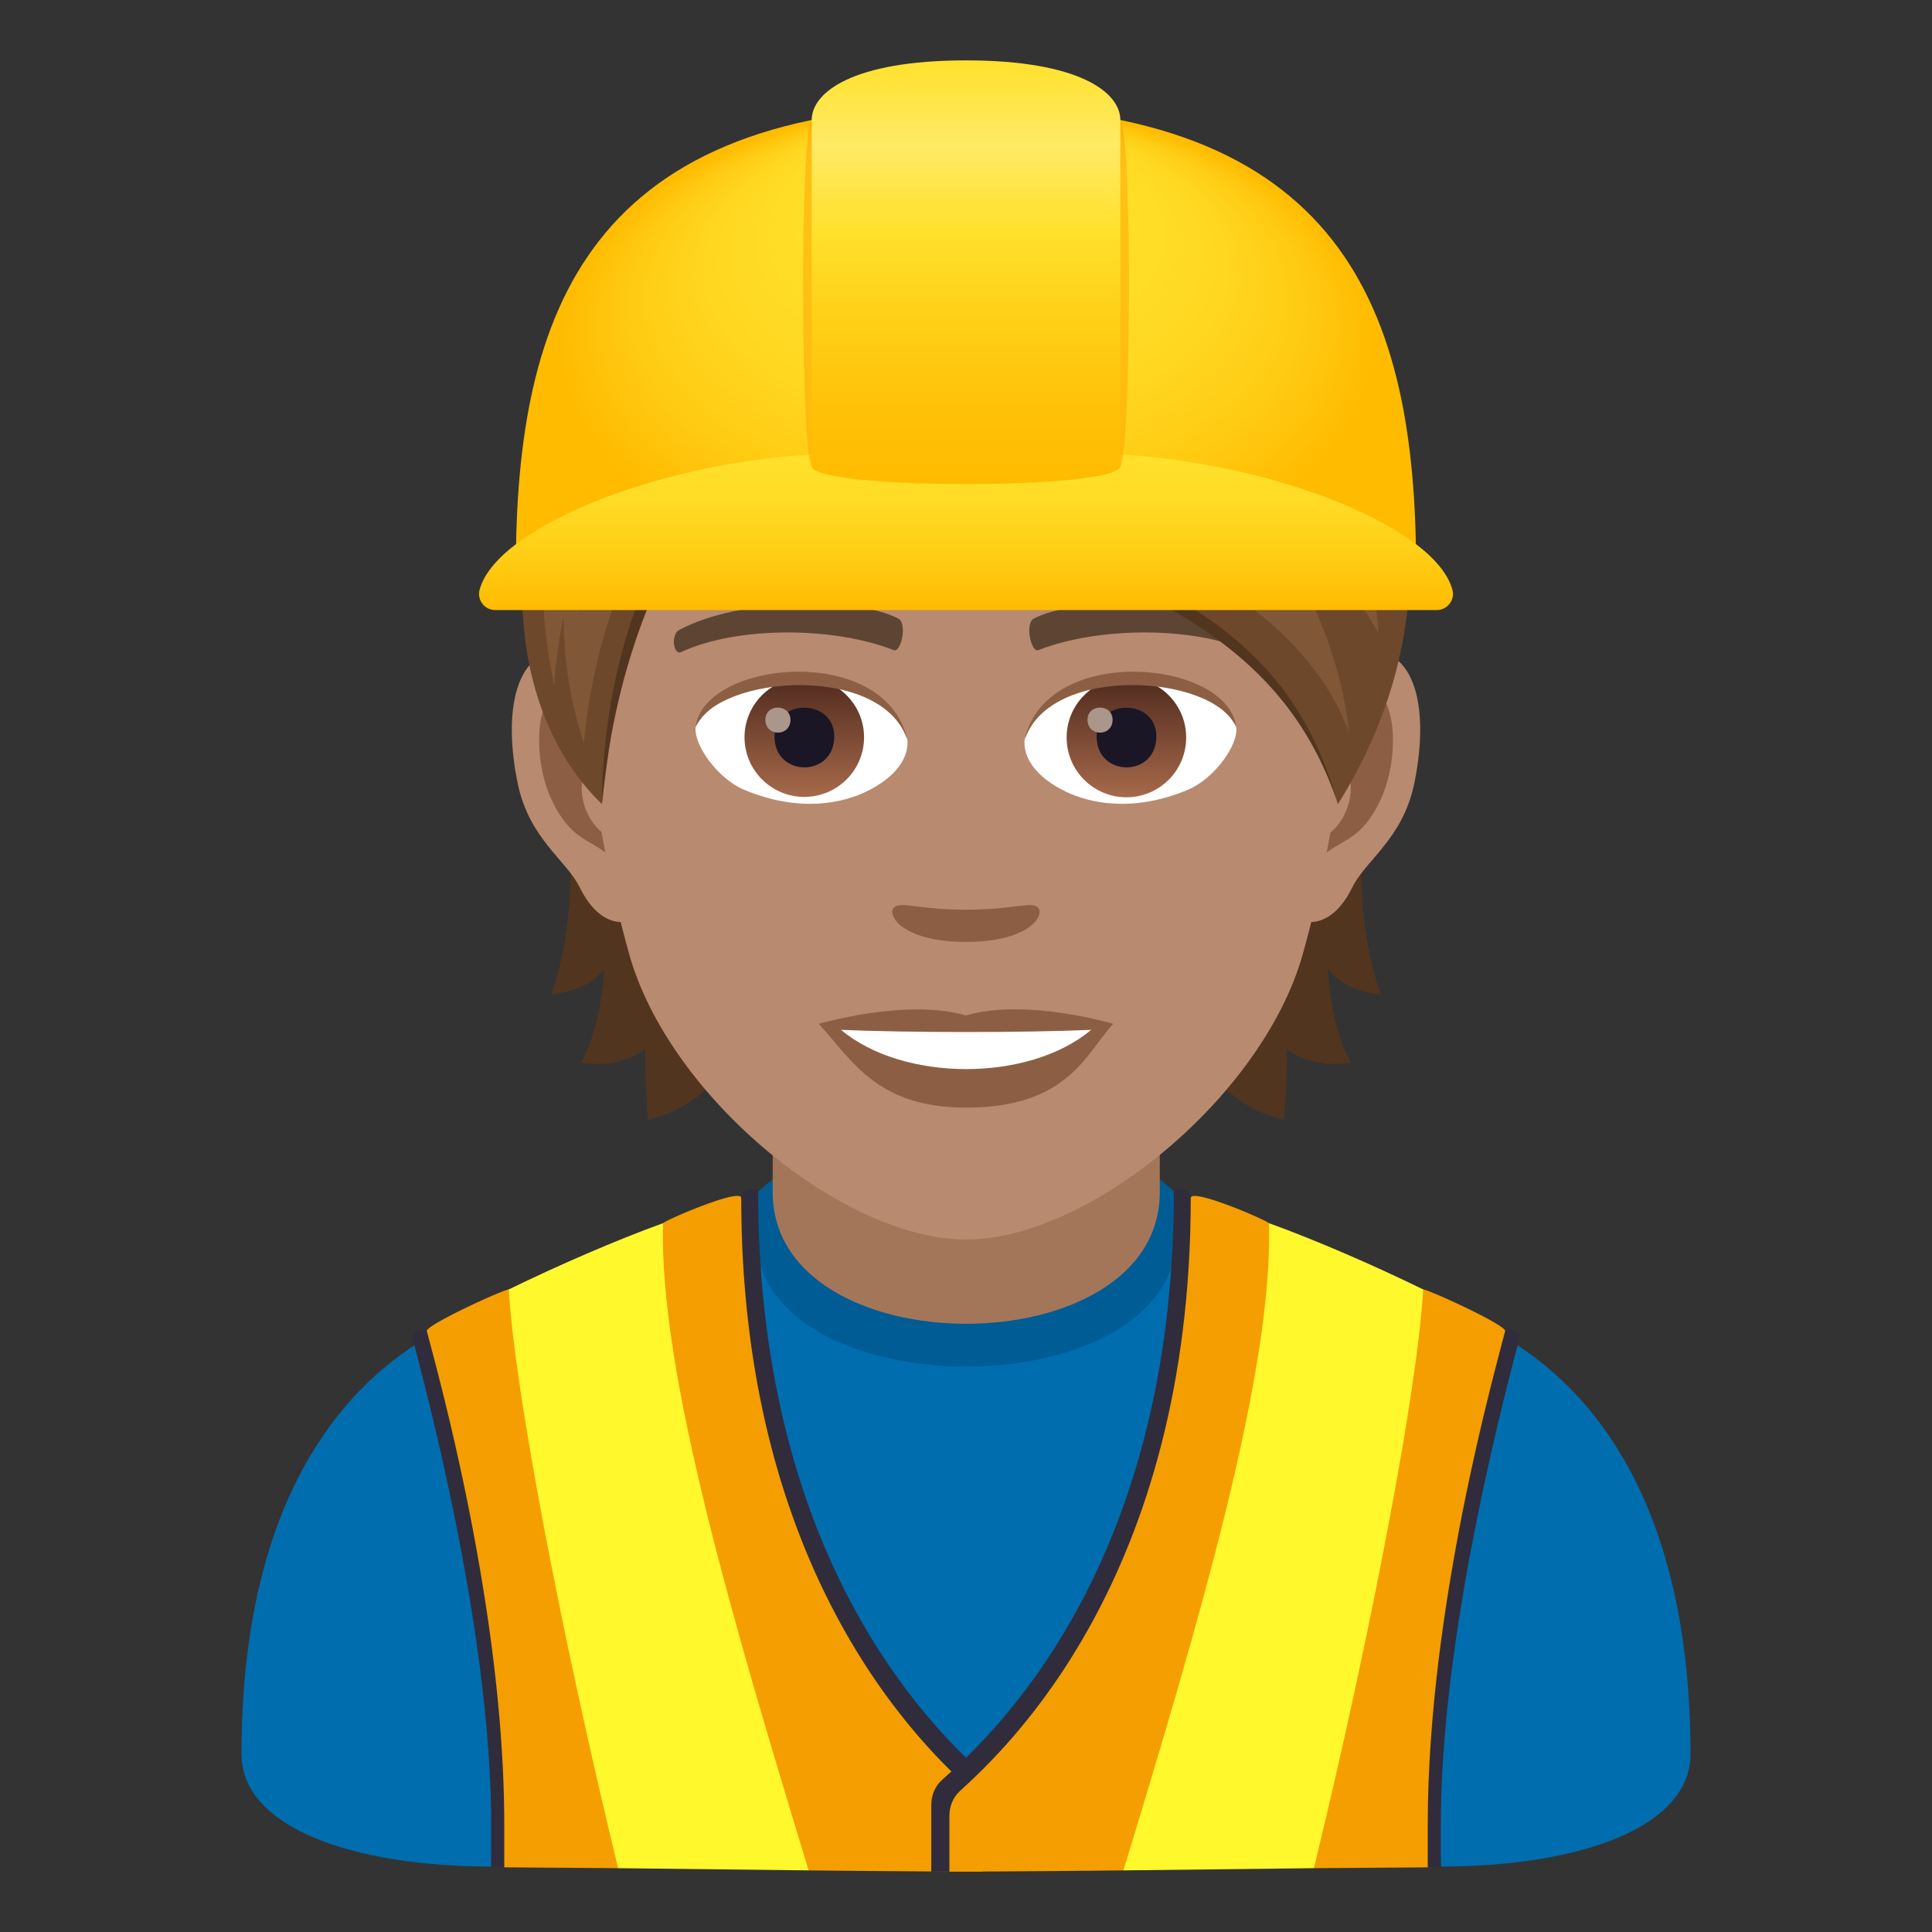 <svg xmlns="http://www.w3.org/2000/svg" xml:space="preserve" style="enable-background:new 0 0 64 64" viewBox="0 0 64 64"><rect x="0" y="0" width="64" height="64" fill="#333333" stroke="none"/><path d="M38.902 39.481c-2.787-2.287-11.027-2.268-13.81.025-4.361 3.595 4.477 22.486 6.916 22.486 2.44 0 11.265-18.923 6.894-22.51z" style="fill:#006dae"/><path d="M38.975 40.909c0-1.239.255-1.099-.073-1.427-2.575-2.582-11.282-2.616-13.81.024-.317.332-.05.24-.05 1.403 0 5.814 13.933 5.814 13.933 0z" style="fill:#005c94"/><path d="M38.419 39.492v-3.92H25.597v3.92c0 5.814 12.822 5.814 12.822 0z" style="fill:#a3765a"/><path d="m16.271 61.831.584-15.747s-3.037-1.575-2.987-1.607C10.873 46.36 8 50.334 8 58.106c0 2.423 3.66 3.725 8.271 3.725z" style="fill:#006dae"/><path d="m16.271 61.831.433.027s7.309-3.85 15.846.142h.6v-2.208c0-.326-.128-.628-.356-.831-1.526-1.356-7.68-6.878-7.68-19.48 0-.148-.536-.14-.56.206-.117 1.737-9.897 6.107-10.414 4.406-.03-.099-.544-.02-.473.247.87 3.255 2.604 10.363 2.604 16.099v1.392z" style="fill:#302c3b"/><path d="m16.704 61.858 3.77.028c4.2-1.963 6.313.073 6.313.073s3.71.041 5.763.041v-1.844a1.11 1.11 0 0 0-.347-.825c-1.503-1.375-7.648-7.023-7.648-19.644 0-.354-2.516.734-2.59.832-1.103 1.456-3.32 2.049-5.11 2.194-.207.017-2.75 1.182-2.715 1.38.317 1.246 2.564 9.149 2.564 16.346v1.419z" style="fill:#f59e01"/><path d="M26.787 61.959c-2.488-8.16-4.97-16.542-4.822-21.44-1.554.56-3.528 1.42-5.11 2.195.178 3.226 1.688 11.22 3.62 19.172l6.311.073z" style="fill:#fff82c"/><path d="m47.729 61.831-.584-15.747s3.037-1.575 2.987-1.607C53.127 46.36 56 50.334 56 58.106c0 2.423-3.66 3.725-8.271 3.725z" style="fill:#006dae"/><path d="m47.729 61.831-.433.027s-7.309-3.85-15.846.142h-.6v-2.208c0-.326.128-.628.356-.831 1.526-1.356 7.68-6.878 7.68-19.48 0-.148.536-.14.56.206.117 1.737 9.897 6.107 10.414 4.406.03-.099.544-.02.473.247-.87 3.255-2.604 10.363-2.604 16.099v1.392z" style="fill:#302c3b"/><path d="m47.296 61.858-3.77.028c-4.2-1.963-6.313.073-6.313.073S33.502 62 31.45 62v-1.844c0-.322.124-.621.347-.825 1.502-1.375 7.648-7.023 7.648-19.644 0-.354 2.516.734 2.59.832 1.103 1.456 3.32 2.049 5.11 2.194.207.017 2.75 1.182 2.715 1.38-.317 1.246-2.564 9.149-2.564 16.346v1.419z" style="fill:#f59e01"/><path d="M37.214 61.959c2.487-8.16 4.97-16.542 4.821-21.44 1.554.56 3.528 1.42 5.11 2.195-.178 3.226-1.688 11.22-3.62 19.172l-6.311.073z" style="fill:#fff82c"/><path d="M18.843 26.405s.403 3.906-.59 6.536c1.396-.15 1.757-.855 1.757-.855s-.048 1.83-.758 3.112c1.312.217 2.118-.433 2.118-.433s0 1.384.103 2.335c3.822-.987 3.593-5.435 3.593-5.435l-6.223-5.26zm26.903 6.536c-.993-2.636-.59-6.536-.59-6.536l-6.217 5.26s-.229 4.448 3.593 5.435c.103-.951.103-2.335.103-2.335s.806.65 2.118.433c-.716-1.276-.758-3.112-.758-3.112s.355.705 1.752.855z" style="fill:#52351f"/><path d="M45.018 21.536c-2.016.247-3.473 6.994-2.203 8.775.175.247 1.216.644 1.987-.927.427-.872 1.655-1.595 2.04-3.394.487-2.3.187-4.695-1.824-4.454zm-26.038 0c2.017.247 3.474 6.994 2.204 8.775-.175.247-1.216.644-1.986-.927-.428-.872-1.656-1.595-2.04-3.394-.488-2.3-.181-4.695 1.823-4.454z" style="fill:#b88a6f"/><path d="M44.964 22.83c-.524.169-1.101.97-1.408 2.3 1.835-.398 1.378 2.665-.217 2.726.012.306.036.625.072.956.77-1.119 1.553-.668 2.33-2.335.692-1.498.53-4.056-.777-3.647zm-24.52 2.293c-.313-1.33-.885-2.13-1.409-2.293-1.3-.41-1.469 2.149-.77 3.647.776 1.661 1.559 1.216 2.329 2.336.036-.338.06-.65.072-.963-1.583-.073-2.034-3.094-.223-2.727z" style="fill:#8c5f44"/><path d="M32 8.56c-8.734 0-12.94 7.114-12.417 16.256.108 1.836.62 4.49 1.252 6.765 1.306 4.725 7.084 9.48 11.164 9.48 4.081 0 9.853-4.755 11.165-9.48.632-2.275 1.144-4.923 1.252-6.765C44.94 15.674 40.733 8.56 32 8.56z" style="fill:#b88a6f"/><path d="M41.491 20.862c-1.998-1.06-5.82-1.107-7.24-.373-.307.144-.103 1.143.15 1.047 1.986-.782 5.188-.8 7.042.066.247.12.35-.59.048-.74zm-18.983 0c1.998-1.06 5.82-1.107 7.247-.373.307.144.102 1.143-.15 1.047-1.987-.782-5.183-.8-7.043.066-.253.12-.355-.59-.054-.74z" style="fill:#5e4533"/><path d="M34.359 30.04c-.247-.174-.837.096-2.36.096-1.522 0-2.106-.27-2.359-.096-.3.21.175 1.162 2.36 1.162 2.178 0 2.654-.951 2.359-1.162zM32 33.64c-1.963-.579-4.876.276-4.876.276 1.108 1.21 1.92 2.775 4.876 2.775 3.382 0 3.96-1.776 4.875-2.775 0-.006-2.913-.86-4.875-.277z" style="fill:#8c5f44"/><path d="M27.859 34.115c2.058 1.727 6.217 1.74 8.287 0-2.196.096-6.079.096-8.287 0zm2.196-9.648c.073.578-.319 1.264-1.402 1.776-.692.325-2.125.71-4.014-.085-.843-.355-1.668-1.468-1.595-2.082 1.023-1.926 6.055-2.209 7.011.391z" style="fill:#fff"/><linearGradient id="a" x1="-1210.274" x2="-1210.274" y1="171.922" y2="171.32" gradientTransform="translate(7978.266 -1103.139) scale(6.57)" gradientUnits="userSpaceOnUse"><stop offset="0" style="stop-color:#a6694a"/><stop offset="1" style="stop-color:#4f2a1e"/></linearGradient><path d="M26.643 22.45c1.09 0 1.98.886 1.98 1.975s-.885 1.974-1.98 1.974c-1.09 0-1.98-.885-1.98-1.974s.884-1.974 1.98-1.974z" style="fill:url(#a)"/><path d="M25.656 24.395c0 1.366 1.98 1.366 1.98 0-.006-1.27-1.98-1.27-1.98 0z" style="fill:#1a1626"/><path d="M25.355 23.841c0 .572.83.572.83 0-.006-.535-.83-.535-.83 0z" style="fill:#ab968c"/><path d="M30.067 24.545c-.8-2.582-6.277-2.196-7.023-.463.276-2.227 6.337-2.81 7.023.463z" style="fill:#8c5f44"/><path d="M33.944 24.467c-.073.578.319 1.264 1.402 1.776.692.325 2.125.71 4.015-.085.848-.355 1.667-1.468 1.595-2.082-1.024-1.926-6.055-2.209-7.012.391z" style="fill:#fff"/><linearGradient id="b" x1="-1211.349" x2="-1211.349" y1="171.922" y2="171.32" gradientTransform="translate(7995.996 -1103.139) scale(6.57)" gradientUnits="userSpaceOnUse"><stop offset="0" style="stop-color:#a6694a"/><stop offset="1" style="stop-color:#4f2a1e"/></linearGradient><circle cx="37.314" cy="24.431" r="1.98" style="fill:url(#b)"/><path d="M36.327 24.395c0 1.366 1.98 1.366 1.98 0-.006-1.27-1.98-1.27-1.98 0z" style="fill:#1a1626"/><path d="M36.026 23.841c0 .572.83.572.83 0-.005-.535-.83-.535-.83 0z" style="fill:#ab968c"/><path d="M33.932 24.545c.8-2.576 6.271-2.208 7.018-.463-.271-2.227-6.332-2.81-7.018.463z" style="fill:#8c5f44"/><path d="M23.772 9.927c4.574 4.363 18.189 7.095 20.548 16.707-3.22-9.648-15.059-6.94-20.548-16.707z" style="fill:#52351f"/><path d="M32.132 6.153c-5.315 0-7.969 2.407-8.51 3.55 6.626 10.118 17.857 6.693 20.698 16.937 5.712-9.094.969-20.487-12.188-20.487z" style="fill:#6e482a"/><path d="M32.132 6.153c-4.733 0-7.853 1.922-8.51 3.55 2.291 6.175 18.023 6.363 21.07 14.567-.641-5.888-5.306-9.815-5.306-9.815s4.196 2.71 6.282 6.535c-.388-5.492-4.718-8.654-4.718-8.654s3.904 2.71 5.193 5.833c-.762-6.332-3.803-12.016-14.011-12.016z" style="fill:#805837"/><path d="M43.361 12.498c-4.39-7.394-13.818-5.445-13.818-5.445s7.845.408 13.818 5.446z" style="fill:#916643"/><path d="M43.745 17.101c-6.304-11.798-18.09-7.936-18.09-7.936s10.195-.393 18.09 7.936z" style="fill:#916643"/><path d="M26.322 10.79c6.494 2.407 13.948 6.745 13.948 6.745s-4.407-6.62-13.948-6.745z" style="fill:#916643"/><path d="M23.621 9.704c-6.422 1.468-8.492 12.308-3.683 16.93.596-4.93 1.174-8.095 4.448-11.43 0 0 .192-2.93-.765-5.5z" style="fill:#6e482a"/><path d="M24.235 14.825s-4.219 3.913-4.297 11.809c.722-7.824 4.49-11.357 4.49-11.357l-.193-.451z" style="fill:#52351f"/><path d="M23.688 9.927s-7.452 2.545-5.327 12.8c.048-.826.162-1.59.313-2.31-.014 1.279.177 2.684.668 4.219.644-7.126 4.779-10.605 4.779-10.605l-.433-4.104z" style="fill:#805837"/><path d="M19.1 20.297c.951-5.326 5.18-8.838 5.18-8.838s-5.88.388-5.18 8.838z" style="fill:#916643"/><path d="M23.621 9.704c-1.751 7.944 6.645 9.503 10.202 9.503-6.392-4.43-10.202-9.503-10.202-9.503z" style="fill:#6e482a"/><path d="M23.41 11.118c.17 4.55 2.649 7.39 10.413 8.089-6.073.41-11.345-2.624-10.412-8.089z" style="fill:#52351f"/><path d="M23.621 9.704s-.972 7.154 10.202 9.503c-6.158-4.752-7.271-7.496-10.202-9.503z" style="fill:#805837"/><path d="M30.038 17.126c-1.97-1.286-5.151-5.928-5.151-5.928s.622 4.795 5.15 5.928z" style="fill:#916643"/><radialGradient id="c" cx="32.031" cy="9.283" r="13.485" fx="31.991" fy="-2.621" gradientTransform="matrix(1 0 0 .587 0 5.93)" gradientUnits="userSpaceOnUse"><stop offset="0" style="stop-color:#ffe12c"/><stop offset=".38" style="stop-color:#ffdf29"/><stop offset=".627" style="stop-color:#ffd721"/><stop offset=".837" style="stop-color:#ffca12"/><stop offset="1" style="stop-color:#fb0"/></radialGradient><path d="M46.911 18.878H17.087c0-8.648 2.44-15.372 14.913-15.372 12.472 0 14.911 6.724 14.911 15.372z" style="fill:url(#c)"/><linearGradient id="d" x1="32" x2="32" y1="20.208" y2="14.926" gradientUnits="userSpaceOnUse"><stop offset="0" style="stop-color:#fb0"/><stop offset=".342" style="stop-color:#ffcd15"/><stop offset=".717" style="stop-color:#ffdc26"/><stop offset="1" style="stop-color:#ffe12c"/></linearGradient><path d="M48.115 19.548c-.523-2.004-5.53-4.068-10.53-4.458-2.787-.218-8.383-.218-11.17 0-4.999.39-10.007 2.454-10.53 4.458a.533.533 0 0 0 .513.66h31.204c.335 0 .6-.326.513-.66z" style="fill:url(#d)"/><path d="M37.113 15.437c.347-.3.412-10.958 0-11.463-.86-1.053-9.364-1.053-10.224 0-.412.505-.348 11.163 0 11.463.364.314 9.86.314 10.224 0z" style="opacity:.5;fill:#ffa200"/><linearGradient id="e" x1="32.001" x2="32.001" y1="16.037" y2="2" gradientUnits="userSpaceOnUse"><stop offset="0" style="stop-color:#fb0"/><stop offset=".175" style="stop-color:#ffc107"/><stop offset=".434" style="stop-color:#ffd31b"/><stop offset=".6" style="stop-color:#ffe12c"/><stop offset=".8" style="stop-color:#ffea66"/><stop offset="1" style="stop-color:#ffe12c"/></linearGradient><path d="M26.889 15.437V3.974C26.889 3.06 28.248 2 32 2s5.112 1.06 5.112 1.974v11.463c0 .8-10.224.8-10.224 0z" style="fill:url(#e)"/></svg>